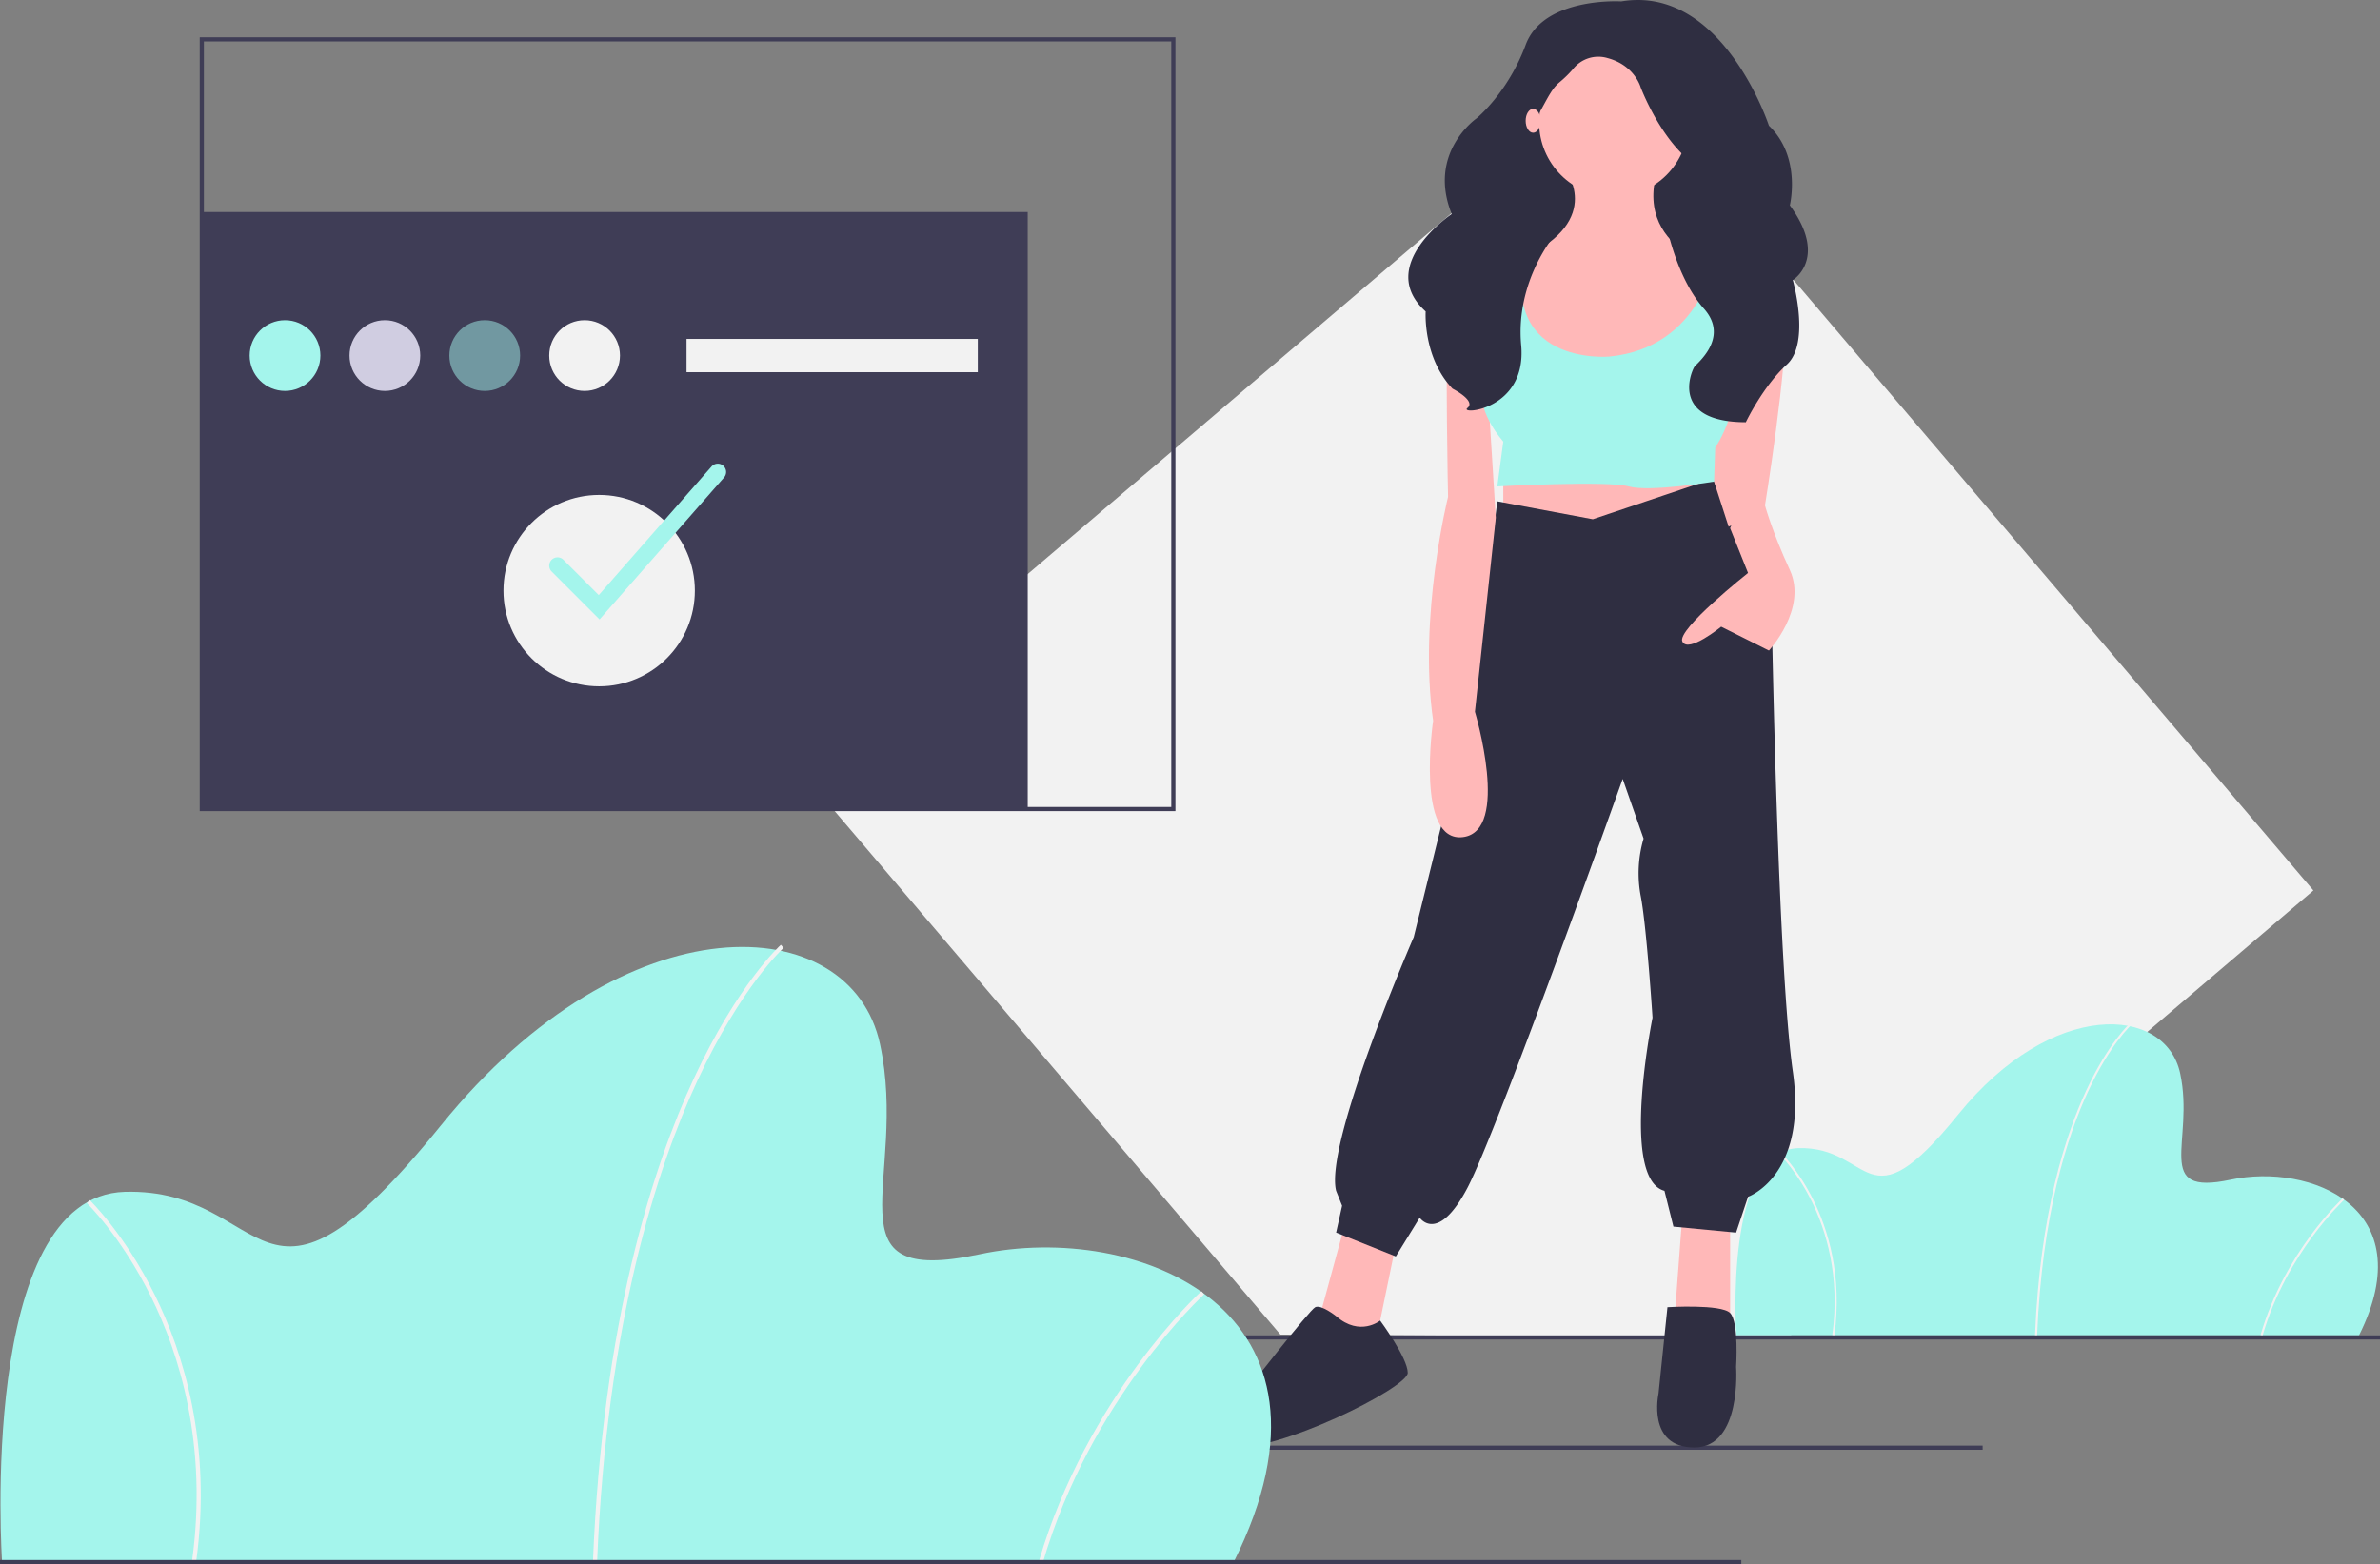 <svg id="a3f12c09-8e82-4948-a300-d3a23113d6dc" data-name="Layer 1" xmlns="http://www.w3.org/2000/svg" width="1144" height="751.924" viewBox="0 0 1144 751.924"><rect x="0" y="0" width="1144" height="751.924" fill="#808080" stroke="none"/><title>3333</title><polygon points="1111.983 428.056 904.837 604.443 859.514 643.032 732.687 642.258 624.449 641.6 615.459 641.547 593.494 615.748 506.164 513.186 462.326 461.696 449.145 446.22 439.61 435.019 418.361 410.063 383.958 369.662 418.802 339.995 452.079 311.657 475.999 291.291 777.168 34.846 1111.983 428.056" fill="#f2f2f2"/><rect x="97" y="101.924" width="397" height="287" fill="#3f3d56"/><rect x="579" y="694.924" width="374" height="2" fill="#3f3d56"/><path d="M1161.924,715.962H862.57s-6.068-88.997,29.834-90.008,31.857,39.442,76.861-16.181,99.616-52.589,106.695-19.721-13.653,59.163,24.272,51.072S1192.769,654.271,1161.924,715.962Z" transform="translate(-28 -74.038)" fill="#a4f5ec"/><path d="M1007.194,715.982l-1.01-.04c2.356-58.595,14.628-96.243,24.508-117.507,10.727-23.089,21.064-32.436,21.167-32.528l.672.756c-.102.091-10.318,9.345-20.959,32.278C1021.746,620.115,1009.541,657.608,1007.194,715.982Z" transform="translate(-28 -74.038)" fill="#f2f2f2"/><path d="M1115.538,716.103l-.971-.282c11.691-40.126,39.22-65.461,39.497-65.712l.679.749C1154.469,651.106,1127.145,676.262,1115.538,716.103Z" transform="translate(-28 -74.038)" fill="#f2f2f2"/><path d="M909.72,716.031l-1.002-.139c3.966-28.606-3.198-50.8-9.907-64.38-7.264-14.705-15.553-22.736-15.636-22.816l.7-.73c.084.08,8.501,8.235,15.843,23.098C906.489,664.772,913.721,687.171,909.72,716.031Z" transform="translate(-28 -74.038)" fill="#f2f2f2"/><rect x="43" y="641.924" width="1101" height="2" fill="#3f3d56"/><rect x="724.735" y="39.413" width="94.695" height="117.651" fill="#2f2e41"/><polygon points="646.54 588.213 633.627 635.561 655.149 651.343 660.888 647.039 670.931 598.257 646.54 588.213" fill="#ffb8b8"/><polygon points="808.669 583.909 804.365 641.3 831.626 641.3 831.626 588.213 808.669 583.909" fill="#ffb8b8"/><polygon points="722.583 220.912 722.583 255.346 775.67 263.955 821.582 245.303 812.974 223.781 722.583 220.912" fill="#ffb8b8"/><path d="M793.626,323.646l-45.913-8.609-11.478,93.26L707.54,524.514s-43.043,98.999-37.304,121.956l2.87,7.174-2.87,12.913,28.695,11.478,11.478-18.652s8.609,12.913,22.956-14.348S807.974,448.471,807.974,448.471l10.043,28.695a59.132,59.132,0,0,0-1.435,27.261c2.87,14.348,5.739,58.826,5.739,58.826s-15.782,77.478,5.739,83.217l4.304,17.217,30.13,2.87,5.739-17.217s28.695-10.043,21.522-60.26-10.043-215.216-10.043-215.216l-28.266-69.693Z" transform="translate(-28 -74.038)" fill="#2f2e41"/><path d="M670.236,706.73s-7.174-5.739-10.043-4.304-33,40.174-33,40.174-31.565,24.391-8.609,27.261,86.086-28.695,86.086-35.869-13.265-25.141-13.265-25.141S681.714,716.773,670.236,706.73Z" transform="translate(-28 -74.038)" fill="#2f2e41"/><path d="M829.496,702.425s25.826-1.604,30.13,2.785,2.87,25.911,2.87,25.911,2.87,38.739-20.087,38.739-17.217-25.826-17.217-25.826Z" transform="translate(-28 -74.038)" fill="#2f2e41"/><circle cx="775.67" cy="58.783" r="35.869" fill="#ffb8b8"/><path d="M779.996,155.06s20.087,24.391-20.087,43.043,28.695,96.13,28.695,96.13,80.347-30.13,73.173-88.956c0,0-48.782-8.609-37.304-48.782Z" transform="translate(-28 -74.038)" fill="#ffb8b8"/><path d="M758.474,196.668s-33-4.304-34.435,22.956,0,93.26,0,93.26-14.348,57.391-7.174,107.608c0,0-8.609,58.826,14.348,55.956s5.739-60.26,5.739-60.26l10.043-93.26-4.304-68.869,18.652-41.608Z" transform="translate(-28 -74.038)" fill="#ffb8b8"/><path d="M853.447,203.007s31.287-.599,32.722,22.357-10.043,93.26-10.043,93.26l-17.217,8.609-15.782-48.782Z" transform="translate(-28 -74.038)" fill="#ffb8b8"/><path d="M862.495,320.776l-2.87,7.174,8.609,21.522s-34.435,27.261-31.565,33,18.652-7.174,18.652-7.174l22.956,11.478s18.652-20.087,10.043-38.739-11.934-31.04-11.934-31.04S863.93,316.472,862.495,320.776Z" transform="translate(-28 -74.038)" fill="#ffb8b8"/><path d="M752.018,191.647l-4.304,47.347s-20.087,20.087,2.87,47.347l-2.87,21.522s53.087-2.87,63.13,0,41.06-2.31,41.06-2.31l.548-16.342s14.348-20.087,10.043-50.217,0-40.174,0-40.174l-10.043-1.435s-6.456,43.761-50.934,48.065c0,0-55.239,5.022-39.456-53.804Z" transform="translate(-28 -74.038)" fill="#a4f5ec"/><path d="M807.257,74.713s-37.304-2.313-45.913,20.885-23.674,35.376-23.674,35.376-23.731,16.496-11.866,45.944c0,0-36.917,24.808-12.526,46.846,0,0-1.435,22.037,12.913,37.116,0,0,11.478,5.799,7.174,9.279s28.695,1.16,25.826-30.157,16.5-53.376,16.5-53.376-18.652-40.603-10.043-54.521c5.227-8.45,7.471-14.752,11.81-18.399a54.432,54.432,0,0,0,6.698-6.537,15.455,15.455,0,0,1,16.644-5.191c12.913,3.48,15.782,13.918,15.782,13.918s9.326,24.937,25.108,36.536-12.196,31.896-12.196,31.896,4.863,23.898,17.497,38.046-3.641,26.481-4.584,28.067c-2.152,3.619-10.747,26.474,24.757,26.576,0,0,8.243-17.297,19.721-27.736s2.87-40.595,2.87-40.595,17.217-10.439-1.435-35.956c0,0,5.739-23.197-10.043-38.276C878.278,134.453,856.039,66.594,807.257,74.713Z" transform="translate(-28 -74.038)" fill="#2f2e41"/><ellipse cx="736.931" cy="58.065" rx="3.587" ry="5.739" fill="#ffb8b8"/><path d="M621,824.962H29s-12-176,59-178,63,78,152-32,197-104,211-39-27,117,48,101S682,702.962,621,824.962Z" transform="translate(-28 -74.038)" fill="#a4f5ec"/><path d="M315.007,825.002l-1.998-.08c4.66-115.877,28.928-190.329,48.466-232.381,21.214-45.661,41.656-64.145,41.86-64.327l1.329,1.495c-.201.18-20.405,18.48-41.449,63.832C343.785,635.415,319.649,709.561,315.007,825.002Z" transform="translate(-28 -74.038)" fill="#f2f2f2"/><path d="M529.267,825.241l-1.92-.559c23.119-79.354,77.562-129.455,78.109-129.952l1.344,1.48C606.257,696.704,552.222,746.451,529.267,825.241Z" transform="translate(-28 -74.038)" fill="#f2f2f2"/><path d="M122.243,825.099l-1.981-.275c7.844-56.57-6.325-100.461-19.592-127.318-14.366-29.08-30.757-44.963-30.921-45.12l1.384-1.443c.167.159,16.811,16.286,31.33,45.678C115.854,723.729,130.156,768.025,122.243,825.099Z" transform="translate(-28 -74.038)" fill="#f2f2f2"/><rect y="749.924" width="837" height="2" fill="#3f3d56"/><path d="M593,463.962H124v-372H593Zm-467-2H591v-368H126Z" transform="translate(-28 -74.038)" fill="#3f3d56"/><circle cx="137" cy="170.924" r="17" fill="#a4f5ec"/><circle cx="185" cy="170.924" r="17" fill="#d0cde1"/><circle cx="233" cy="170.924" r="17" fill="#a4f5ec" opacity="0.5"/><circle cx="281" cy="170.924" r="17" fill="#f2f2f2"/><rect x="330" y="162.924" width="140" height="16" fill="#f2f2f2"/><circle cx="288" cy="283.924" r="46" fill="#f2f2f2"/><path d="M316.191,371.81l-23.02-23.02a4,4,0,0,1,5.657-5.657l16.98,16.98,54.184-61.789a4,4,0,1,1,6.015,5.274Z" transform="translate(-28 -74.038)" fill="#a4f5ec"/></svg>